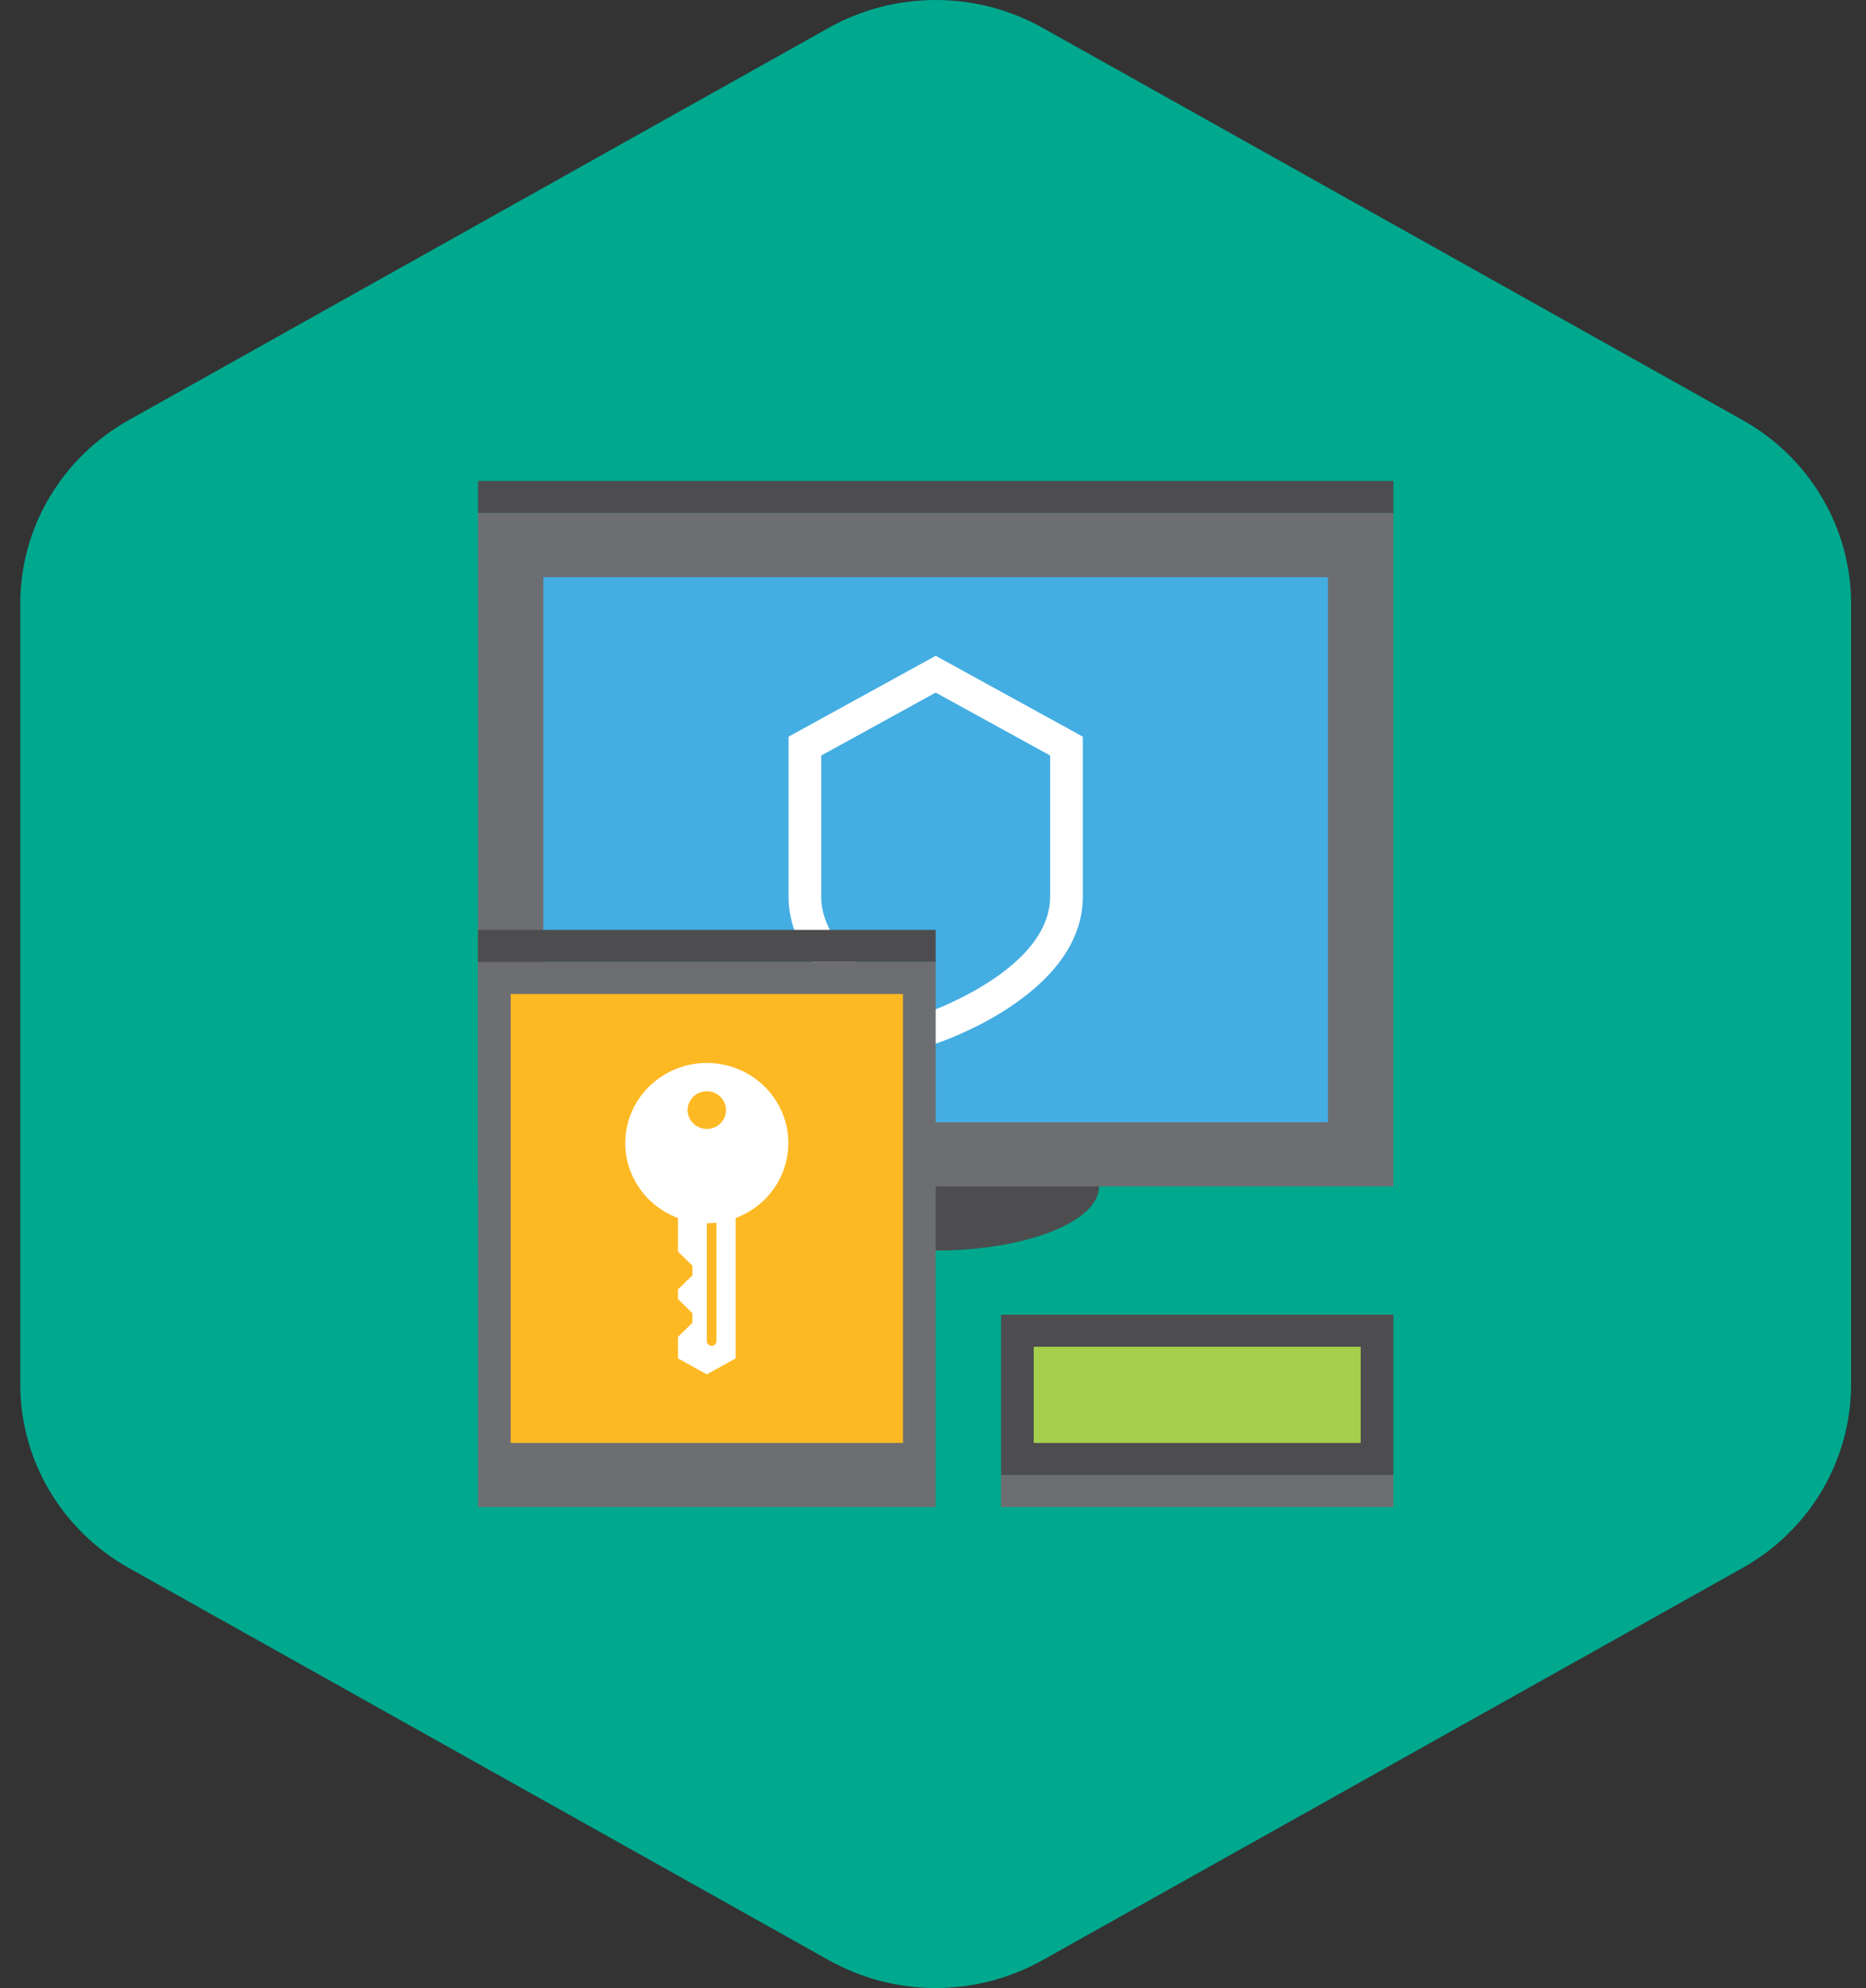 <svg width="46" height="49" viewBox="0 0 46 49" fill="none" xmlns="http://www.w3.org/2000/svg">
<rect x="0" y="0" width="46" height="49" fill="#333333" stroke="none"/>
<path d="M0.5 14.877V34.122C0.499 35.041 0.747 35.943 1.217 36.738C1.687 37.532 2.363 38.191 3.176 38.647L20.43 48.313C21.233 48.763 22.141 49 23.066 49C23.99 49 24.899 48.763 25.701 48.313L42.956 38.647C43.769 38.191 44.445 37.532 44.915 36.738C45.385 35.943 45.632 35.041 45.632 34.122V14.877C45.632 13.959 45.384 13.056 44.914 12.262C44.445 11.467 43.769 10.809 42.956 10.353L25.701 0.686C24.899 0.236 23.99 -0 23.066 -0C22.141 -0 21.233 0.236 20.43 0.686L3.176 10.353C2.363 10.809 1.687 11.467 1.217 12.262C0.747 13.056 0.5 13.958 0.5 14.877Z" fill="#00A88E"/>
<path d="M34.349 11.855H11.783V12.645H34.349V11.855Z" fill="#4D4D4F"/>
<path d="M27.095 29.242C27.095 28.373 25.291 27.661 23.066 27.661C20.841 27.661 19.036 28.373 19.036 29.242C19.036 30.111 20.84 30.823 23.066 30.823C25.292 30.823 27.095 30.111 27.095 29.242Z" fill="#4D4D4F"/>
<path d="M34.349 12.645H11.783V29.242H34.349V12.645Z" fill="#6D6E71"/>
<path d="M32.737 14.226H13.395V27.661H32.737V14.226Z" fill="#44ADE2"/>
<path d="M34.349 36.355H24.678V37.145H34.349V36.355Z" fill="#6D6E71"/>
<path d="M34.349 32.403H24.678V36.355H34.349V32.403Z" fill="#4D4D4F"/>
<path d="M33.543 33.194H25.483V35.565H33.543V33.194Z" fill="#A5CF4C"/>
<path d="M23.066 16.164L19.439 18.157V22.1C19.439 24.55 23.066 25.724 23.066 25.724C23.066 25.724 26.693 24.553 26.693 22.1V18.157L23.066 16.164ZM25.887 22.1C25.887 23.602 23.802 24.581 23.066 24.878C22.329 24.581 20.245 23.605 20.245 22.1V18.622L23.066 17.071L25.887 18.621V22.1Z" fill="white"/>
<path d="M23.066 23.71H11.783V37.145H23.066V23.71Z" fill="#6D6E71"/>
<path d="M23.066 22.919H11.783V23.71H23.066V22.919Z" fill="#4D4D4F"/>
<path d="M22.26 24.5H12.589V35.565H22.26V24.5Z" fill="#FDB924"/>
<path d="M17.424 26.198C16.953 26.2 16.498 26.362 16.137 26.659C15.775 26.955 15.531 27.366 15.447 27.82C15.362 28.274 15.443 28.743 15.674 29.145C15.905 29.547 16.273 29.857 16.713 30.021V30.848L17.069 31.197V31.434L16.713 31.781V32.018L17.069 32.366V32.603L16.713 32.952V33.48L17.424 33.875L18.135 33.48V30.021C18.575 29.857 18.943 29.547 19.174 29.145C19.405 28.743 19.486 28.274 19.401 27.82C19.317 27.366 19.073 26.955 18.712 26.659C18.351 26.362 17.895 26.2 17.424 26.198ZM17.661 33.056C17.661 33.087 17.649 33.117 17.626 33.138C17.604 33.16 17.574 33.172 17.543 33.172C17.511 33.172 17.481 33.16 17.459 33.138C17.437 33.117 17.424 33.087 17.424 33.056V30.15C17.503 30.15 17.582 30.145 17.661 30.135V33.056ZM17.424 27.826C17.33 27.826 17.239 27.799 17.161 27.747C17.083 27.696 17.022 27.624 16.986 27.539C16.95 27.454 16.941 27.36 16.959 27.27C16.978 27.18 17.023 27.097 17.089 27.032C17.155 26.968 17.24 26.923 17.332 26.905C17.424 26.887 17.519 26.896 17.605 26.932C17.692 26.967 17.766 27.026 17.818 27.103C17.87 27.179 17.898 27.269 17.898 27.361C17.898 27.484 17.848 27.602 17.759 27.69C17.67 27.777 17.55 27.826 17.424 27.826Z" fill="white"/>
</svg>
